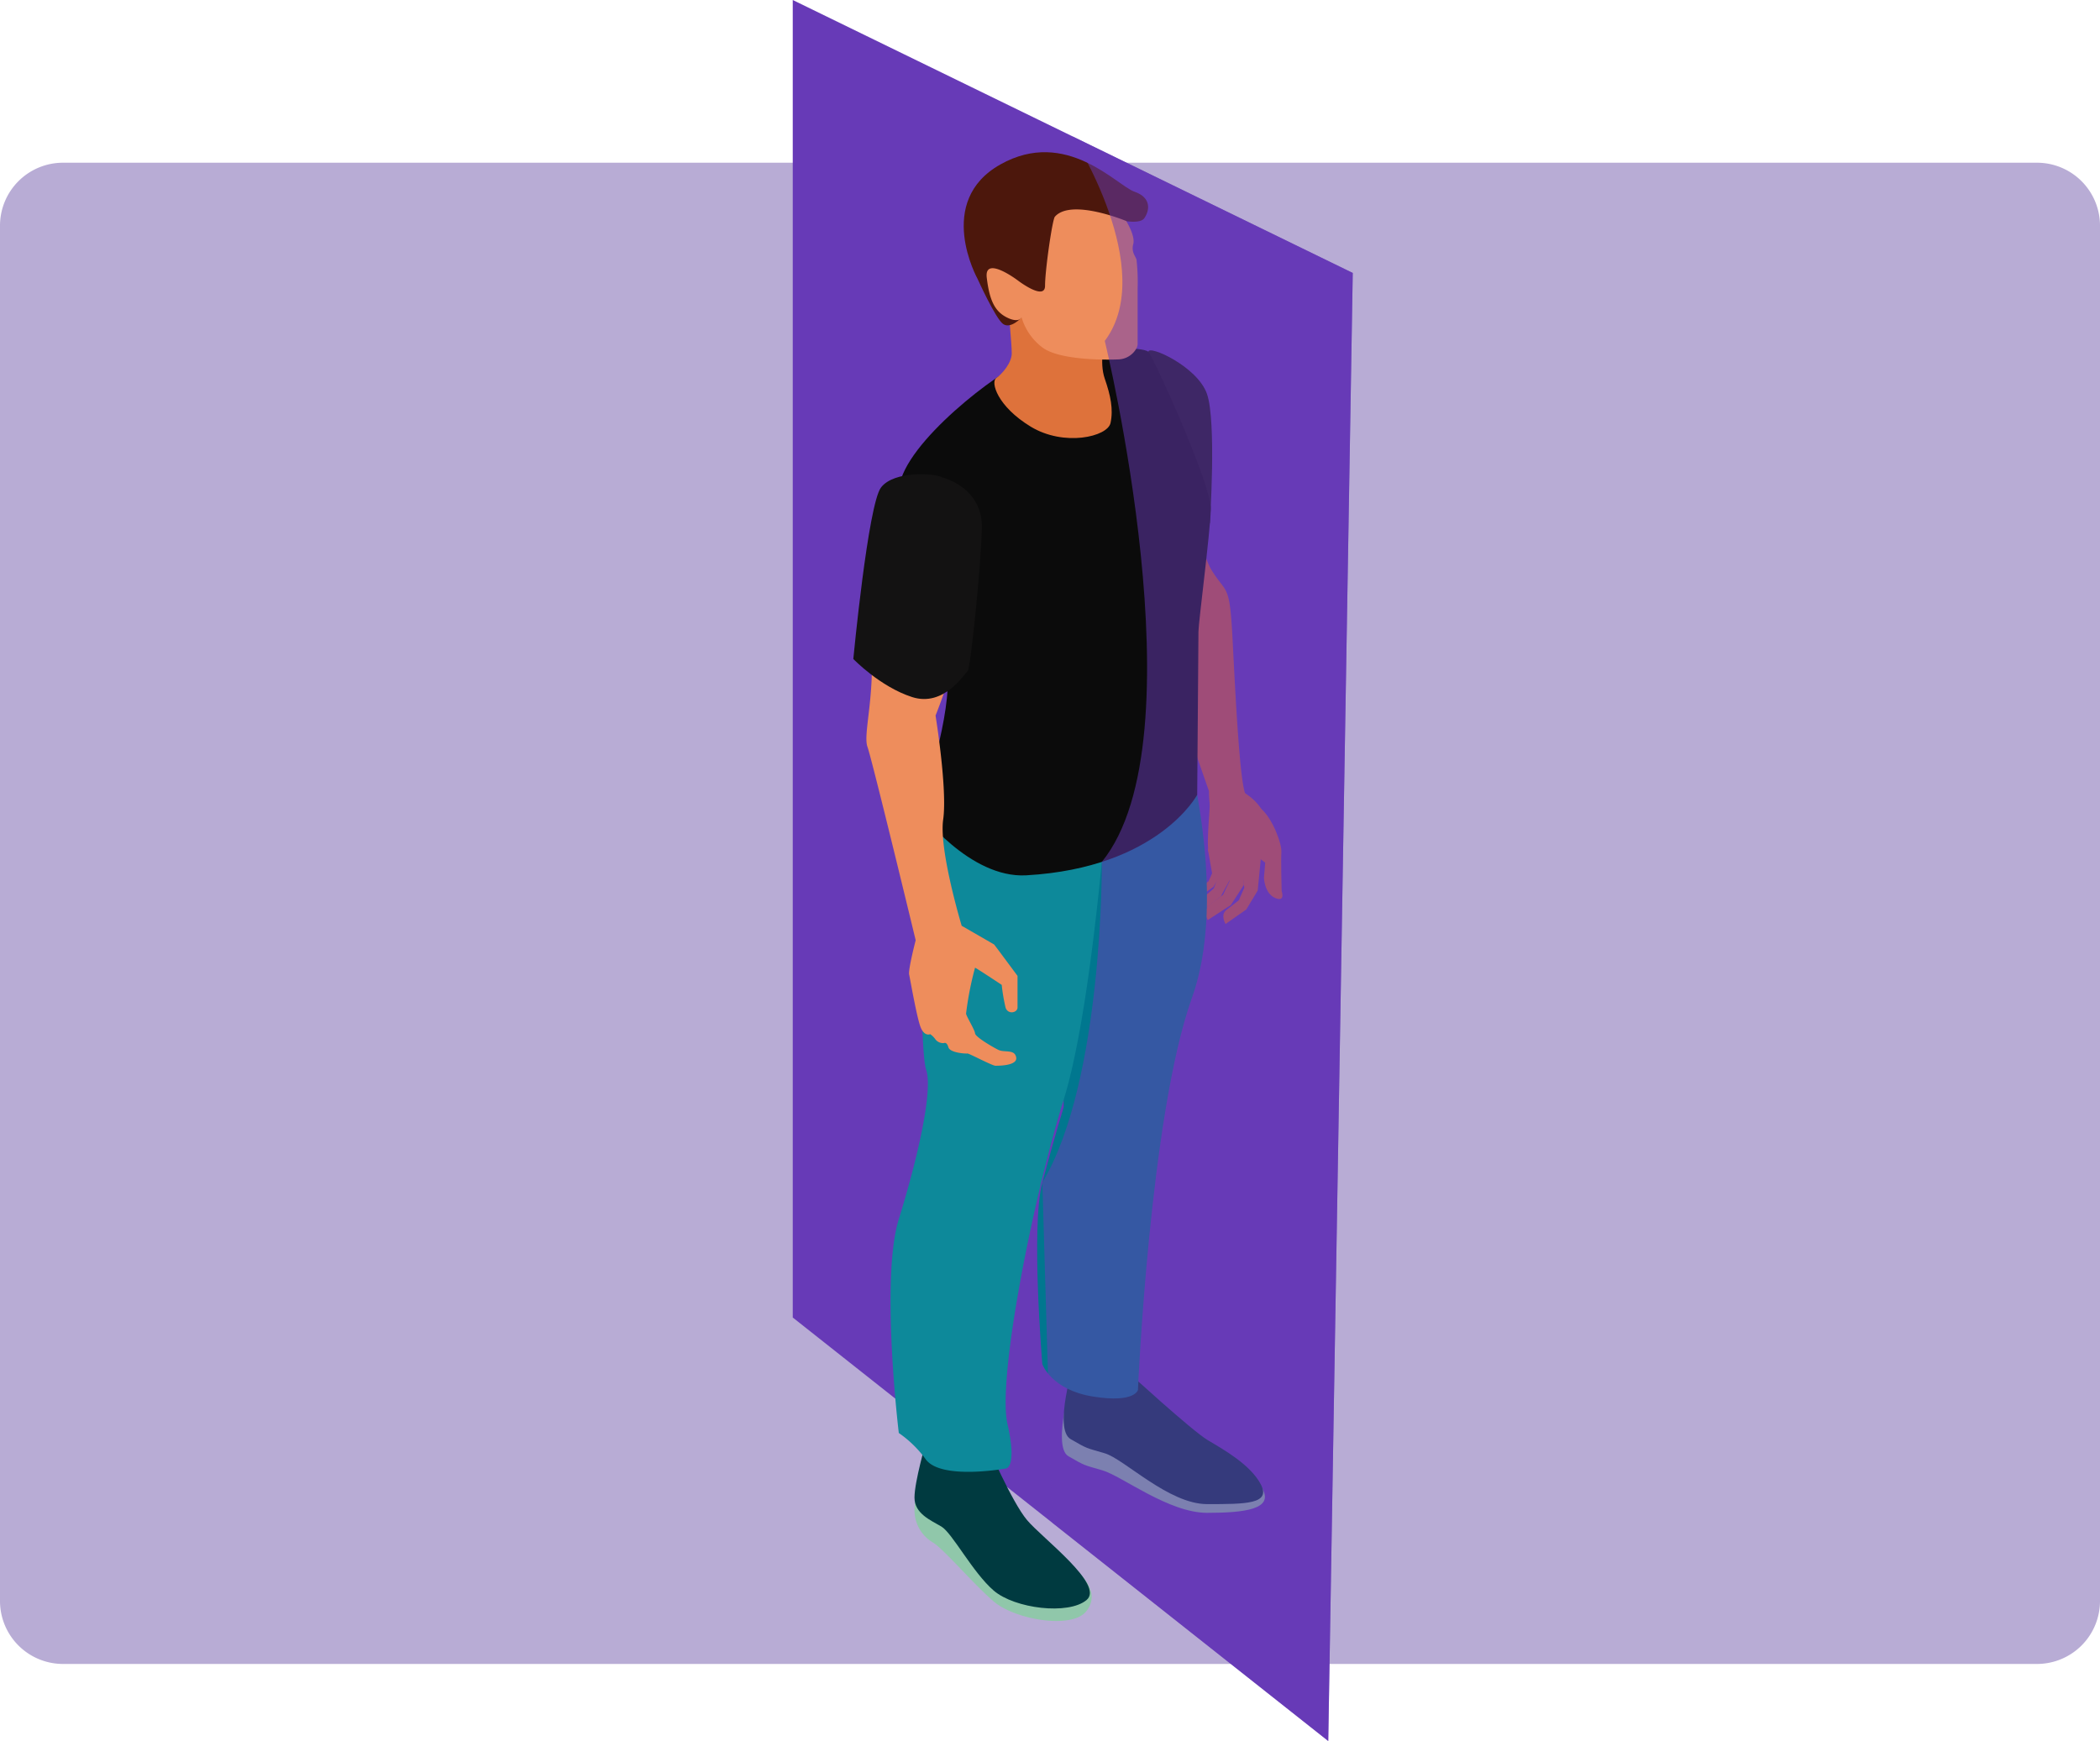 <svg xmlns="http://www.w3.org/2000/svg" xmlns:xlink="http://www.w3.org/1999/xlink" width="400" height="331.683" viewBox="0 0 400 331.683">
  <defs>
    <clipPath id="clip-path">
      <rect id="Rectángulo_374753" data-name="Rectángulo 374753" width="400" height="331.683" fill="#d1bcff"/>
    </clipPath>
    <clipPath id="clip-path-3">
      <rect id="Rectángulo_374750" data-name="Rectángulo 374750" width="129.914" height="313.128" transform="translate(134.086 0)" fill="none"/>
    </clipPath>
    <clipPath id="clip-path-4">
      <rect id="Rectángulo_374752" data-name="Rectángulo 374752" width="400" height="331.683" fill="none"/>
    </clipPath>
    <clipPath id="clip-path-5">
      <rect id="Rectángulo_374751" data-name="Rectángulo 374751" width="59.129" height="305.683" transform="translate(198.538 26)" fill="none"/>
    </clipPath>
  </defs>
  <g id="Grupo_1079170" data-name="Grupo 1079170" transform="translate(-600 -4193.329)">
    <g id="Grupo_1079135" data-name="Grupo 1079135" transform="translate(600 4193.329)">
      <g id="Grupo_1079134" data-name="Grupo 1079134" clip-path="url(#clip-path)">
        <g id="Grupo_1079126" data-name="Grupo 1079126">
          <g id="Grupo_1079125" data-name="Grupo 1079125" clip-path="url(#clip-path)">
            <path id="Trazado_842204" data-name="Trazado 842204" d="M12,31H388a12,12,0,0,1,12,12V305a12,12,0,0,1-12,12H12A12,12,0,0,1,0,305V43A12,12,0,0,1,12,31" fill="#b8acd5"/>
            <path id="Trazado_842205" data-name="Trazado 842205" d="M257.667,52,151,0V251l102,80.683Z" fill="#673ab7"/>
          </g>
        </g>
        <g id="Grupo_1079128" data-name="Grupo 1079128">
          <g id="Grupo_1079127" data-name="Grupo 1079127" clip-path="url(#clip-path-3)">
            <path id="Trazado_842206" data-name="Trazado 842206" d="M216.69,70.883s2.041-2.476,2.041-3.861,9.337,2.766,11.17,8.023.551,24.635.551,24.635-6.192,1.655-10.066-1.116-3.7-27.679-3.7-27.679" fill="#131212"/>
            <path id="Trazado_842207" data-name="Trazado 842207" d="M216.928,80.924l10.1,11.828s1.078,11.62,3.861,16.047,3.335,2.271,3.887,13.032,1.384,27.525,2.49,29.516c.111.2.257.473.426.8-1.879,1.981-4.123,3.677-6.145,5.448-.11.1-.223.193-.335.289-.208-1.426-.41-2.875-.584-3.5a18.453,18.453,0,0,1-.348-3.663s-13.487-38.562-15.458-45.513,2.106-24.278,2.106-24.278" fill="#d85e38"/>
            <path id="Trazado_842208" data-name="Trazado 842208" d="M235.288,150.148s4.32,1.584,5.718,5.5-1.35,8.52-1.35,8.52-3.769,2.586-9.153-1.17c-.942-.657-.045-8.147-.045-10.337,0-3.433,4.83-2.514,4.83-2.514" fill="#d85e38"/>
            <path id="Trazado_842209" data-name="Trazado 842209" d="M239.047,163.495l1.215-.992-.7,7.152-2.172,3.606-3.947,2.766s-1.087-1.726.209-2.706,2.326-1.831,2.326-1.831l1.036-2.383-.669-5.023Z" fill="#d85e38"/>
            <path id="Trazado_842210" data-name="Trazado 842210" d="M236.6,161.874l.33,6.71-2.489,3.835-4.389,2.858s-1.115-1.913.329-2.93,2.592-1.9,2.592-1.9l1.211-2.55-.542-5.479Z" fill="#d85e38"/>
            <path id="Trazado_842211" data-name="Trazado 842211" d="M233.625,161.984l.7,5.5-1.807,3.314-3.428,2.632s-1.042-1.5.082-2.432,2.013-1.731,2.013-1.731l.835-2.176-.794-4.476Z" fill="#d85e38"/>
            <path id="Trazado_842212" data-name="Trazado 842212" d="M232.15,162.854l.321,3.861-1.362,2.259-2.473,1.734s-.681-1.08.131-1.695,1.459-1.149,1.459-1.149l.65-1.493-.827-4.7Z" fill="#d85e38"/>
            <path id="Trazado_842213" data-name="Trazado 842213" d="M244.124,169.764s-.157-5.781-.05-7.4-1.659-6.364-3.812-8.231-5.836-.913-5.288,3.505c.342,2.757,6.02,6.7,6.02,6.7l-.242,2.882s.092,2.969,2.123,3.85,1.249-1.312,1.249-1.312" fill="#d85e38"/>
            <path id="Trazado_842214" data-name="Trazado 842214" d="M214.3,262.562s12.726,11.679,15.77,13.478,8.523,3.969,10.46,7.7-3.266,4.471-10.6,4.471-16.189-6.986-19.925-8.089-3.167-.78-6.5-2.7,1.1-16.324,1.1-16.324Z" fill="#90c7aa"/>
            <path id="Trazado_842215" data-name="Trazado 842215" d="M214.3,260.9s12.726,11.679,15.77,13.478,8.162,4.7,10.1,8.439-2.9,3.734-10.236,3.734-15.769-8.576-19.505-9.683-3.167-.778-6.5-2.7.687-14.73.687-14.73Z" fill="#003a40"/>
            <path id="Trazado_842216" data-name="Trazado 842216" d="M223.711,133.573s11.343,34.121,3.319,56.547-10.278,74.663-10.278,74.663-.508,2.559-8.531,1.279-9.683-6.184-9.683-6.184-2.213-26.282,0-34.595,4.08-14.385,4.08-14.385l-1.87-68.554Z" fill="#00778f"/>
            <path id="Trazado_842217" data-name="Trazado 842217" d="M188.022,277.286s4.7,10.928,7.608,14.387,15.909,9.13,11.343,15.216c-2.709,3.613-13.7,1.659-17.706-1.8s-9.531-10.019-11.6-11.243a7.156,7.156,0,0,1-3.473-6.463c0-3.043,2.212-10.652,2.212-10.652Z" fill="#90c7aa"/>
            <path id="Trazado_842218" data-name="Trazado 842218" d="M188.022,275.211s4.7,10.928,7.608,14.387,14.8,12.311,11.343,15.216-13.7,1.659-17.706-1.8-7.885-10.968-9.96-12.192-5.118-2.47-5.118-5.515,2.212-10.653,2.212-10.653Z" fill="#003a40"/>
            <path id="Trazado_842219" data-name="Trazado 842219" d="M211.539,144s-2.907,46.081-8.924,65.473-12.657,53.274-10.72,61.785-.343,8.513-.343,8.513-12.107,2.213-15.151-1.66A21.375,21.375,0,0,0,171.2,273s-3.541-29.33,0-40.741,6.584-24.575,5.2-28.5-1.318-47.475.066-51.453S211.537,144,211.537,144" fill="#0d899a"/>
            <path id="Trazado_842220" data-name="Trazado 842220" d="M208.494,66.193s9.268-.138,10.236.827,12.035,25.315,11.9,30.018-2.352,21.54-2.352,23.289-.238,31.093-.238,31.093-7.371,13.9-32.546,15.337c-10.847.622-20.334-12.173-20.334-12.173s5.62-16.62,5.343-24.988-7.972-27.3-9.217-35.185,16.6-22,22.825-25.038,14.387-3.182,14.387-3.182" fill="#0b0b0b"/>
            <path id="Trazado_842221" data-name="Trazado 842221" d="M210.43,64.949s-1.1,4.011,0,7.193,1.66,5.81,1.1,8.439-8.853,4.565-15.217.691-7.679-8.5-6.54-9.268,2.942-2.9,2.942-4.7-.692-8.991-.692-8.991Z" fill="#de723b"/>
            <path id="Trazado_842222" data-name="Trazado 842222" d="M211.755,41.6s-1.432,3.922-7.2,5.706-4.044,9.026-6.434,9.441-7.054-2.318-7.054-2.318l3.528,6.049s-2.074,2.282-3.528,1.244-4.871-8.61-4.871-8.61-8.2-14.732,4.358-21.785,22.2,4.044,25.522,5.187,2.9,3.631,1.867,5.083-6.18,0-6.18,0" fill="#4c170c"/>
            <path id="Trazado_842223" data-name="Trazado 842223" d="M214.526,42.116s1.747,2.808,1.335,4.364.414,2.283.622,3.009a38.574,38.574,0,0,1,.208,5.4V65.57c0,.911-1.349,2.8-3.631,2.9s-11.306.194-14.524-2.289a11.039,11.039,0,0,1-3.942-5.7s-.519,1.141-2.8,0-3.319-3.217-3.839-7.573,5.914.518,5.914.518,5.188,3.982,5.188,1.006,1.391-12.593,1.871-13.145c3.108-3.553,13.605.823,13.605.823" fill="#ee8d5c"/>
            <path id="Trazado_842224" data-name="Trazado 842224" d="M183.559,98.562s1.073,16.6-.691,23.551a131.894,131.894,0,0,1-4.668,14.213s2.282,14.006,1.452,19.815,3.527,20.231,3.527,20.231,6.1,3.511,6.173,3.562,4.462,5.983,4.462,5.983v6.017c0,1.038-1.868,1.4-2.283,0a33.906,33.906,0,0,1-.726-4.305s-4.928-3.268-5.083-3.268a61.043,61.043,0,0,0-1.712,8.767c.157.677,1.66,3.061,1.712,3.734s3.217,2.534,4.412,3.135,3.113-.178,3.424,1.431-3.319,1.609-3.942,1.609-5.084-2.39-5.343-2.335-3.32-.1-3.632-1.195-.834-.787-.834-.787a1.875,1.875,0,0,1-1.6-.665,3.9,3.9,0,0,0-1.027-1.034s-1.1.521-1.831-1.347-1.971-9.078-2.179-10.012,1.245-6.537,1.245-6.537-8.3-34.392-9.181-36.831,1.4-9.284.726-19.453.2-28.271,5.263-31.123,11.582,2.7,12.339,6.847" fill="#ee8d5c"/>
            <path id="Trazado_842225" data-name="Trazado 842225" d="M179.42,90.932s7.806,1.821,7.6,9.706-2.178,26.767-2.7,27.182-4.461,6.951-10.583,4.98-11.2-7.262-11.2-7.262,2.806-29.466,5.287-32.682,10.226-2.715,11.6-1.925" fill="#131212"/>
          </g>
        </g>
        <g id="Grupo_1079133" data-name="Grupo 1079133">
          <g id="Grupo_1079132" data-name="Grupo 1079132" clip-path="url(#clip-path-4)">
            <g id="Grupo_1079131" data-name="Grupo 1079131" opacity="0.51">
              <g id="Grupo_1079130" data-name="Grupo 1079130">
                <g id="Grupo_1079129" data-name="Grupo 1079129" clip-path="url(#clip-path-5)">
                  <path id="Trazado_842226" data-name="Trazado 842226" d="M257.667,52,204.334,26s16.3,25.36,6.1,38.949c0,0,18.5,75.824-.561,99.252,0,0,.312,41.607-11.331,61.083l1.9,64.824L253,331.683Z" fill="#673ab7"/>
                </g>
              </g>
            </g>
          </g>
        </g>
      </g>
    </g>
  </g>
</svg>
